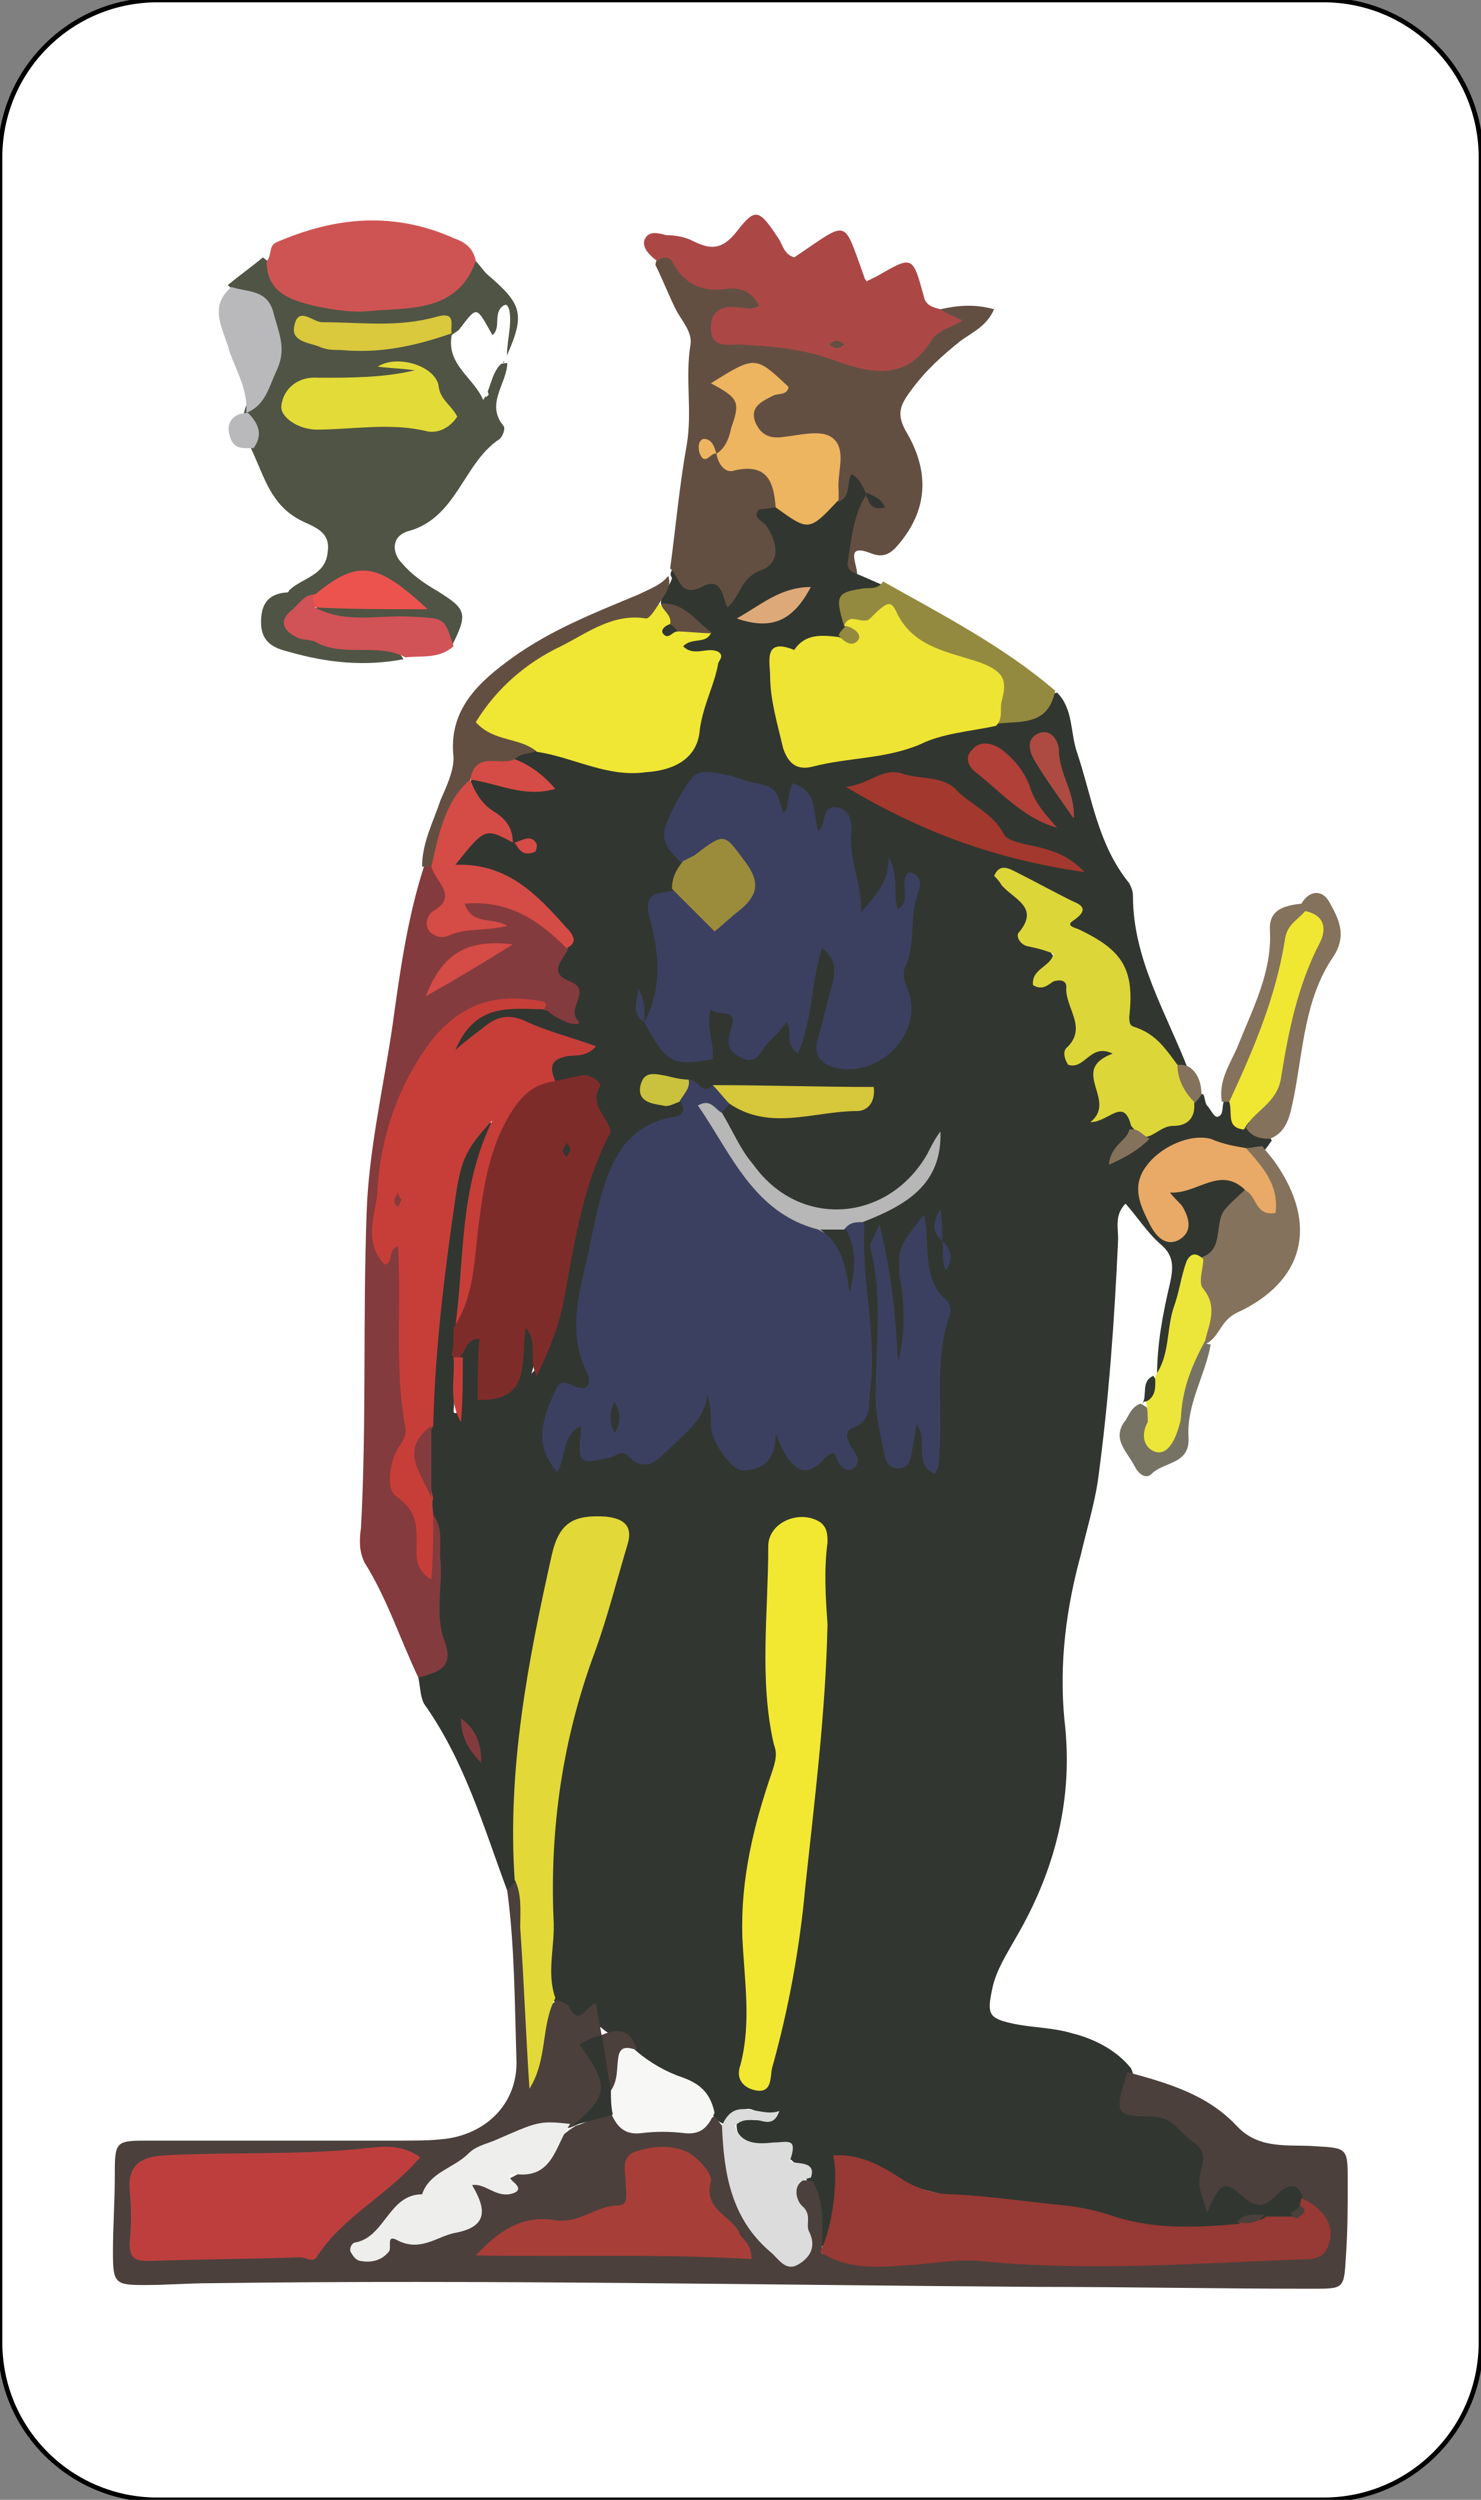 <?xml version="1.0" encoding="utf-8"?>
<!-- Generator: Adobe Illustrator 23.1.1, SVG Export Plug-In . SVG Version: 6.00 Build 0)  -->
<svg version="1.1" id="Livello_1" xmlns="http://www.w3.org/2000/svg" xmlns:xlink="http://www.w3.org/1999/xlink" x="0px" y="0px"
	 viewBox="0 0 80 135" style="enable-background:new 0 0 80 135;" xml:space="preserve">
<rect x="0" y="0" width="80" height="135" fill="#808080" stroke="none"/>
<style type="text/css">
	.st0{fill:#FFFFFF;stroke:#000000;stroke-width:0.251;stroke-miterlimit:10;}
	.st1{fill:#313630;}
	.st2{fill:#4B403C;}
	.st3{fill:#4F5444;}
	.st4{fill:#634F42;}
	.st5{fill:#843B3D;}
	.st6{fill:#AB4846;}
	.st7{fill:#CE5453;}
	.st8{fill:#84725C;}
	.st9{fill:#948A3F;}
	.st10{fill:#D15257;}
	.st11{fill:#B9B9BB;}
	.st12{fill:#777364;}
	.st13{fill:#3C4060;}
	.st14{fill:#C73E39;}
	.st15{fill:#F2E832;}
	.st16{fill:#973934;}
	.st17{fill:#7E2C2A;}
	.st18{fill:#EFE734;}
	.st19{fill:#EEE434;}
	.st20{fill:#E2D938;}
	.st21{fill:#DDD639;}
	.st22{fill:#EDB55F;}
	.st23{fill:#D54B46;}
	.st24{fill:#DBDCDB;}
	.st25{fill:#F0E733;}
	.st26{fill:#E8AA66;}
	.st27{fill:#A3382E;}
	.st28{fill:#F7F7F6;}
	.st29{fill:#ECE63B;}
	.st30{fill:#9A8C3A;}
	.st31{fill:#B6B7B6;}
	.st32{fill:#D6C73B;}
	.st33{fill:#B14038;}
	.st34{fill:#AD4B42;}
	.st35{fill:#DEA979;}
	.st36{fill:#CAC23D;}
	.st37{fill:#BE3E3E;}
	.st38{fill:#A83E38;}
	.st39{fill:#EEEEED;}
	.st40{fill:#E3DB38;}
	.st41{fill:#DAC83D;}
	.st42{fill:#FFFFFF;}
	.st43{fill:#EC534F;}
</style>
<path class="st0" d="M71.5,135h-63c-4.7,0-8.5-3.8-8.5-8.5V8.5C0,3.8,3.8,0,8.5,0h63C76.2,0,80,3.8,80,8.5v118
	C80,131.2,76.2,135,71.5,135z"/>
<path class="st1" d="M27.4,102.1c-1.3-3.5-2.3-7-4.5-10.1c-0.2-0.4-0.2-0.9-0.3-1.4c1.1-2.9,0.5-5.8,0.3-8.8
	c-0.1-0.4-0.1-0.8-0.2-1.1c0-1.2,0-2.4,0-3.7c-0.1-4.4,0.7-8.8,1.3-13.1c0-0.3,0.1-0.6,0.2-0.9c0.4-1.1,0.8-2.9,2-2.5
	c1.4,0.4,0.1,1.9-0.1,2.9c-0.6,2.7-0.6,5.5-1.2,8.3c-0.1,0.5-0.2,1-0.3,1.5c-0.1,1,0,2-0.1,3c0,0.3,0.5-0.1,0.2,0
	c-0.2-0.8,0-1.7-0.1-2.5c0.6-2,1.2-2.3,1.6-0.9c0.1,0.4,0.1,0.8,0.1,1.2c0,0.3,0,0.7,0.4,0.8c0.8-0.2,0.7-1,0.8-1.5
	c0.2-0.7,0.1-1.8,0.9-1.6c1,0.2,0.7,1.2,0.3,2.5c0.1-0.2,0.7-0.5,0.4-0.5c-0.1,0-0.1-0.1-0.1-0.2c1-3.8,1.3-7.7,2.9-11.3
	c0.7-1.5-0.3-2.8-2.1-3.4c-0.4-1.2-0.4-1.2,0.7-2c-1.7-0.6-3.4-1.1-5,0.2c-0.2,0.2-0.6,0.3-0.9,0c-0.3-0.3-0.2-0.7,0-1.1
	c1.1-1.8,2.7-1.9,4.5-1.6c0.4,0.1,0.7,0.4,1.2,0.3C30.2,53.3,29,52.3,30,51c-0.6-1.9-2-2.9-3.8-3.5c-0.7-0.2-1.6-0.1-1.8-0.9
	c-0.1-0.8,0.5-1.3,1.1-1.7c0.7-0.6,1.4-0.7,2,0.2c0,0,0,0,0,0c-0.6-1-2.2-1.2-2.2-2.7c0.1-0.2,0.2-0.4,0.4-0.5c1-0.2,2,0.4,3,0.4
	c-0.2-0.5-0.9-0.7-0.9-1.3c0.2-0.5,0.6-0.6,1.1-0.7c1.9,0,3.7,1.1,5.6,0.9c1.8-0.2,4.2-3.4,3.7-5.1c-0.1-0.4-0.6-0.5-0.9-0.6
	c-0.8-0.4-0.6-0.8-0.1-1.3c-0.1-0.7-0.8-0.8-1.1-1.1c-0.2-0.1-0.3-0.3-0.4-0.5c0-0.6,0.5-0.9,0.6-1.4c-0.1-0.1-0.1-0.3,0-0.4
	c1.4,0,2.7,1.5,4.2-0.1c0.6-0.7,1-1.2,0.5-2.1C40,27.2,40.9,27,41.9,27c1,0.1,2.1,1.2,3-0.2c0.6-0.5,0.7-3.3,2.1-0.5
	c0,0.2,0,0.4,0,0.7c0.4,1.4-1.6,2.4-0.7,4c0.5,0.2,0.9,0.4,1.4,0.6c0.1,1.3-2.1,0.6-1.8,2.1c0,0.2,0,0.4-0.1,0.6
	c-0.2,0.3-0.5,0.4-0.8,0.5c-1.4,0.5-3.3,0.5-2.8,2.9c0.5,2.7,0.7,3,3.5,2.7c2.7-0.2,5.2-1.5,7.9-1.8c1.3,0.1,2.3-0.9,3.5-1.2
	c0.9,0.9,0.7,2.2,1.1,3.3c0.8,2.4,1.1,4.9,2.8,7c0.1,0.2,0.2,0.4,0.2,0.7c0,3.4,1.8,6.3,3,9.4c-0.2,0.1-0.4,0.2-0.6,0.2
	c-1.4-1-3.3-1.7-2.9-4.1c0.1-0.4-0.2-1-0.6-1.3c-1.7-1.3-2.6-3.5-4.5-4.2c0.2,2.8,3.1,4.6,2.9,7.7c0,0.5-0.1,0.8,0.6,0.6
	c1.5-0.5,1.4,0.3,1.1,1.3c-0.3,0.9-0.5,1.8,0.9,2c0.4,0,0.4,0.6,0.4,1c0,0.2-0.2,0.5-0.1,0.5c0.3,0.1,0.4-0.3,0.6-0.4
	c0.8-0.5,1.7-0.8,2.2-1.6c0.2-0.3,0.4-0.5,0.8-0.4c0.1,0.2,0.1,0.5,0.2,0.6c0.2,0.2,0.4,0.7,0.6,0.6c0.3-0.1,0.2-0.5,0.3-0.8
	c0.2-0.1,0.3-0.2,0.5,0c0.4,0.4,0.6,1,1.2,1.3c0.3,0.2,0.7,0.4,0.9,0.8c-0.1,0.1-0.2,0.3-0.3,0.4c-0.2,0.3-0.6,0.4-0.9,0.5
	c-0.8,0.1-1.6-0.3-2.4-0.3c-2.1,0.1-3.1,1.8-1.9,3.7c0.4-0.6-0.7-1.7,0.5-2c1.3-0.3,2.7-1.3,3.9,0.2c-0.9,1.4-0.9,3.2-2.3,4.3
	c-1.1,0.6-1,1.9-1.3,2.9c-0.4,1.1-0.1,2.4-1.2,3.1c-0.1,0-0.2-0.1-0.3-0.1c0-1.7,0.3-3.3,0.7-5c0.2-0.9,0.2-1.5-0.5-2.1
	c-0.7-0.6-1.2-1.4-1.9-2.2c-0.6,0.6-0.4,1.3-0.4,1.9c-0.2,4.4-0.5,8.7-1.1,13.1c-0.2,1.3-0.6,2.6-0.9,3.9c-0.8,2.9-1.2,5.9-0.9,9
	c0.5,4.2-0.5,8.1-2.6,11.7c-0.5,0.9-1.1,1.8-1.3,2.8c-0.3,1.4-0.2,1.6,1.2,1.9c1,0.2,2.1,0.2,3.1,0.5c1.2,0.3,2.4,0.9,3.2,1.9
	c0.3,0.7,0.2,1.6,1.4,1.9c2.9,0.9,3.4,1.7,3,4.6c0,0,0-0.2,0.1-0.3c1-0.7,4.6-0.4,5.3,0.4c0,0.2,0,0.5-0.1,0.7
	c-0.2,0.3-0.4,0.6-0.7,0.7c-0.4,0.2-0.9,0.2-1.3,0.3c-0.5,0-1.1,0.1-1.6,0.3c-2.5,0.5-5,0.5-7.5-0.5c-1.6-0.7-3.3-0.5-4.9-0.7
	c-2.8-0.4-5.7-0.6-8.2-2.4c-0.6,1.1-0.6,2.1-0.8,3.1c-0.2,0.7,0,1.9-1.4,1.5c-0.6-1-0.2-2.3-0.7-3.3c-0.5-1.3-1.5-1.9-2.8-2.1
	c-0.6-0.1-1.2-0.5-1.1-1.3c0.2-0.8,0.8-0.5,1-0.6c-0.5-0.3-1,0-1.3,0.7c-0.4,0.1-0.6-0.1-0.9-0.3c-0.8-1.8-2.8-2.2-4.1-3.4
	c-0.4-0.7-1.3-0.9-1.9-1.4c-0.9-0.8-2.4-0.6-2.9-2c-0.8-5.6-0.2-11.1,1.4-16.5c0.6-1.9,1.2-3.8,1.8-5.7c0.3-0.9,1.1-2.2-0.3-2.6
	c-1.3-0.4-1.7,0.9-1.9,1.9c-0.7,3.9-1.7,7.8-1.8,11.8c-0.1,1.6,0.1,3.2-0.3,4.8C28.1,101.8,27.9,102.1,27.4,102.1z"/>
<path class="st2" d="M27.4,102.1c0.2-0.2,0.3-0.4,0.5-0.5c1.3,0.4,1,1.5,1,2.4c-0.1,2.7,0.5,5.4-0.1,8.4c0.5-1.6-0.2-3.3,1.3-4.4
	c0.2,0.1,0.5,0.2,0.6,0.3c0.6,1.3,1-0.1,1.5-0.1c0.1,0.6,0.2,1.2,0.3,1.7c0,0.1-0.1,0.2-0.1,0.3c-0.2,0.3-0.2,0.6,0,0.9
	c1,1.9,0.2,3.1-1.6,3.8c-4.5,0.3-7.3,3.5-10.3,6.1c0.6-0.6,1.5-0.4,2.4-0.5c1.1-0.2,2.6-0.1,2.3-2c-0.1-0.4,0.2-0.7,0.5-0.6
	c2.6,0.3,3.6-2,5.4-3.1c0.7-0.2,1.2-0.6,1.9-0.7c1.8,0.9,3.7,0.8,5.6,0.2c0.2,0.2,0.3,0.4,0.5,0.6c0.8,0.9,0.8,2,1,3.1
	c0.4,1.5,1.1,2.7,2.5,3.5c0.8-0.8,0.2-1.6,0.2-2.3c0-0.8-0.3-1.7,1.1-1.4c0.7,1.2,0.5,2.6,0.5,3.9c7.5-0.1,14.9,0.3,22.4,0
	c0.8,0,1.6,0,2.4-0.1c2.3-0.3,2.4-0.5,1.2-2.7c-0.2-1.2-0.9-0.9-1.4-0.4c-0.7,0.7-1.1,0.8-1.9,0.1c-1-0.9-1.2-0.7-1.9,0.9
	c-0.2-0.8-0.5-1.3-0.4-1.9c0.1-0.7,0.5-1.3-0.3-1.9c-0.8-0.5-1.1-1.4-2.3-1.4c-2,0-2-0.2-1.3-2.4c2.2,0.6,4.3,1.2,5.9,2.9
	c1.2,1.3,2.8,1,4.2,1.1c1.8,0.1,1.8,0.1,1.8,1.9c0,1.4,0,2.7-0.1,4.1c-0.1,1.7-0.1,1.7-1.8,1.7c-4.9,0-9.9-0.1-14.8-0.1
	c-14.9-0.1-29.8-0.4-44.7-0.2c-1.2,0-2.4,0.1-3.6,0.1c-1.6,0-1.7-0.1-1.7-1.8c0-1.3,0.1-2.7,0.1-4c0-2,0-2,1.9-2c4.5,0,9.1,0,13.6,0
	c0.8,0,1.6,0,2.4-0.1c2.2-0.3,3.8-1.9,3.8-4.1C27.8,108.1,27.8,105.1,27.4,102.1z"/>
<path class="st3" d="M25.7,14.1c0.2,0.2,0.4,0.5,0.6,0.7c2,1.7,2.1,2.2,0.9,4.8c-0.7-0.7,0.1-1.6-0.2-2.3c-0.1,0.8,0.3,2.1-1.3,0.9
	c-0.4-0.3-0.9,0.2-1.3,0c-2.3-0.6-4.6,0.6-6.9-0.1c2.3,0.8,4.6-0.2,6.9,0c0.9,0.9,1.4,2,1.8,3.2c0,0.3,0.2,0,0.2,0
	c-0.4-1-0.1-1.6,1-1.7c0,1.1-1.2,2.2-0.2,3.4c0.1,0.1,0,0.5-0.2,0.7C25,25,24.7,28,22,28.7c-0.9,0.3-0.8,1.2-0.3,1.7
	c0.5,0.6,1.2,1.1,1.9,1.5c1.6,1,1.7,1.2,0.8,3c-0.8-1.1-0.9-1-2.7-1c-1.6,0-3.4,0.5-4.8-0.8c1.1-1.9,3-0.4,4.4-1
	c-1.5-1.1-2.8-0.3-4.2,0.3c-1.4,1.1-0.6,1.5,0.6,2c1.3,0.5,3.1-0.4,4.1,1.2c-2.1,0.4-4.1,0.2-6.2-0.4c-0.8-0.2-1.5-0.5-1.5-1.6
	c0-1,0.4-1.5,1.3-1.6c0.1,0,0.2,0,0.2-0.1c0.7-0.7,2-0.8,2.1-2.1c0.2-1.3-1.1-1.4-1.8-1.9c-1.4-0.9-1.7-2.4-2.4-3.8
	c-0.1-0.6-0.5-1.2-0.3-1.9l0,0c0.1-0.4,0.3-0.7,0.5-1.1c1.4-2.3,0.5-4.1-1.4-5.7c0.6-0.5,1.3-1,1.9-1.5
	C17.8,16.8,21.3,16.9,25.7,14.1z"/>
<path class="st4" d="M42,27.4c-0.3,0-0.6,0.1-1,0.1c-0.4,0.5,0.2,0.6,0.4,0.9c0.6,0.9,0.8,2-0.3,2.4c-1.1,0.4-1.1,1.4-1.8,2
	c-0.3-0.6-0.3-1.7-1.4-1.1c-1.2,0.6-1.2-0.6-1.7-1c0.3-2.2,0.5-4.5,0.9-6.7c0.3-1.8-0.1-3.6,0.2-5.4c0.1-0.7-0.5-1.3-0.8-1.9
	c-0.4-0.8-0.7-1.6-1.1-2.4c0.1-0.7,0.8-0.8,1-0.4c1.2,1.7,3.9,0.6,4.7,2.4c0.6,1.3-1.4,0.6-1.7,1.7c2.8-0.1,5.4,0.9,8,1.2
	c1.6,0.1,2.9-0.8,3.4-2.5c0.9-0.2,1.8-0.3,2.9,0c-0.4,0.9-1.1,1.2-1.8,1.7c-1,0.8-1.9,1.6-2.7,2.7c-0.6,0.8-0.8,1.3-0.2,2.3
	c1.1,1.9,1.2,3.9-0.3,5.8c-0.4,0.5-0.8,1-1.6,0.7c-1.5-0.6-0.8,0.5-0.8,1.1c-0.3-0.1-0.6-0.3-0.5-0.7c0.2-1.2,0.3-2.5,1-3.6
	c0,0.1,0,0.2,0,0.2c0.2-0.1,0.2-0.1,0-0.2c-0.2-0.4-0.3-0.8-0.8-1.1c-0.3,0.5,0,1.2-0.7,1.5c-0.4-0.3-0.5-0.8-0.5-1.3
	c0-1.3-0.7-1.8-2-1.7c-0.9,0.1-1.8,0.1-2.3-0.9c-0.6-1.1,0.4-1.7,1.3-2.5c-1.2-0.1-2.4-1-1.8,1c0.3,1,0.1,2.1-0.8,2.8
	c-0.1,0-0.2,0-0.3,0.2c0,0,0.1,0,0.2,0C42,25,42.1,25.2,42,27.4z"/>
<path class="st5" d="M23.4,81.8c0.6,0.8,0.3,1.7,0.4,2.5c0.1,1.4-0.3,2.9,0.2,4.3c0.6,1.5-0.4,1.7-1.4,2c-1-2.1-1.7-4.3-2.9-6.2
	c-0.3-0.6-0.3-1.2-0.2-1.9c0.3-5.6,0.1-11.3,0.3-16.9c0.1-3.4,0.9-6.8,1.4-10.2c0.4-2.9,0.8-5.8,1.7-8.6c0.2-0.2,0.4-0.2,0.6-0.1
	c0.6,0.4,1.3,1,1.1,1.7c-0.7,2,0.7,1.5,1.7,1.6c0.3,0.1,0.2-0.4,0.2-0.1c0,0.1-0.1,0.1-0.2,0.1c-0.7,0-1.4-0.2-1.3-1
	c0.1-0.7,0.8-0.7,1.3-0.7c1.9,0.2,3.6,0.9,4.4,2.9c-0.2,0.6-1.2,1.3,0.1,1.8c1.2,0.5-0.2,1.4,0.4,2.1c0.3,0.3-0.4,0.2-0.6,0.1
	c-0.4-0.2-0.7-0.3-1-0.6c-2.9-0.9-4,0-5.6,2c-2.7,3.3-2.7,7.4-3.2,11.2c0.3-0.2,0.1-0.9,0.7-0.9c0.5,0,0.6,0.5,0.7,0.9
	c0.2,0.6,0.2,1.3,0.1,1.9c-0.2,3.2,0.4,6.4-0.1,9.7c-0.3,1.5,1.3,3.2,0.9,4.4C23,83.6,22.8,82.6,23.4,81.8z"/>
<path class="st6" d="M50.8,16.7c0.3,0.2,0.7,0.4,1.2,0.6c-0.6,0.4-1.3,0.5-1.7,1.1c-1.4,2.3-3.5,1.7-5.4,1c-1.7-0.6-3.3-0.7-5-0.8
	c-0.7,0-1.5,0.2-1.5-0.9c0-1,0.7-1.2,1.5-1.1c0.4,0,0.7,0.2,1.1-0.1c-0.4-0.8-1.1-1-1.8-0.9c-1.3,0.2-2.3-0.3-2.9-1.5
	c-0.2-0.3-0.6-0.2-0.8,0c-0.4-0.3-0.8-0.7-0.7-1.1c0.2-0.6,0.8-0.4,1.2-0.3c0.5,0,1,0.1,1.4,0.3c1,0.5,1.6,0.5,2.4-0.5
	c1-1.3,1.2-1.2,2.2,0.3c0.3,0.4,0.3,0.9,0.9,1.1c3-2,2.6-2.2,3.8,1.1c0,0.1,0.1,0.1,0.1,0.2c0.2-0.1,0.4-0.2,0.6-0.3
	c1.9-1.1,1.9-1.1,2.5,1.1C50,16.5,50.4,16.6,50.8,16.7z"/>
<path class="st7" d="M25.7,14.1c-1,2.8-3.6,2.5-5.8,2.7c-0.9,0.1-2.1-0.1-3-0.3c-1.2-0.3-2.5-0.7-2.5-2.4c0.3-0.3,0.1-0.8,0.5-1
	c3.2-1.4,6.4-1.7,9.7-0.2C25.2,13.1,25.6,13.5,25.7,14.1z"/>
<path class="st8" d="M67.3,62c0.3,0,0.6-0.1,0.9-0.1c0.2,0.3,0.5,0.6,0.7,0.9c2.3,3.3,1.6,6.4-2.1,8.1c-0.8,0.4-0.9,1.1-1.4,1.5
	c-0.2,0.2-0.4,0.2-0.6,0.1c0-1.5-1-3.1,0.1-4.6c1.2-0.4,0.7-1.7,1.2-2.5c0.4-0.5,0.8-0.8,1.2-1.2c0.1-0.3,1.1,0.6,0.7-0.4
	C67.8,63.3,67.1,62.8,67.3,62z"/>
<path class="st4" d="M23.3,46.8c-0.2,0-0.3,0-0.5,0c0-1.3,0.6-2.4,1-3.6c0.3-0.7,0.7-1.5,0.7-2.3c-0.3-2.6,1.4-4.1,3.2-5.4
	c2.1-1.5,4.4-2.4,6.8-3.4c0.6-0.3,1.2-0.5,1.6-1c0.2,0.6-0.2,1-0.5,1.5c0,1.1-0.8,1.1-1.6,1.3c-2.3,0.8-4.5,1.8-6.4,3.5
	c-1.2,1.1-1.2,1.7,0.4,2.2c0.5,0.1,0.9,0.4,0.9,1c-0.4,0.1-0.8,0.1-1.1,0.4c-0.5,1-1.8,0.2-2.4,1.1l0,0
	C24.9,43.7,24.7,45.5,23.3,46.8z"/>
<path class="st9" d="M45.6,33.8c-0.5-1.6-0.4-1.8,0.9-2c0.4-0.1,0.9,0.1,1.2-0.4c3.2,1.8,6.5,3.5,9.3,5.9c-0.4,2-2,1.6-3.3,1.8
	c0.2-2.1-0.9-3.2-2.9-3.6c-0.4-0.1-0.9-0.1-1.1-0.4C48.7,33.7,47.4,33.1,45.6,33.8z"/>
<path class="st10" d="M17,32.8c1.7,0.9,3.4,0.4,5.2,0.5c1.8,0.1,1.8,0,2.3,1.6c-0.8,0.7-1.7,0.5-2.6,0.6c-1.5-0.8-3.3,0-4.8-0.8
	c-0.3-0.2-0.8-0.1-1.1-0.3c-0.6-0.3-1-0.8-0.3-1.4c0.4-0.3,0.7-0.9,1.3-0.9C17.1,32.4,17.1,32.6,17,32.8z"/>
<path class="st11" d="M12.5,15.5c0.9,0.3,2,0.1,2.3,1.5c0.3,1.1,0.7,1.9,0.1,3.1c-0.4,0.9-0.6,1.8-1.6,2.2c0.1-1.2-0.5-2.2-0.9-3.3
	C12.1,17.8,11.2,16.6,12.5,15.5z"/>
<path class="st8" d="M68.6,61.5c-0.5,0-1-0.1-1.3-0.6c1.7-2.8,1.9-6,3.1-9c0.3-0.8,0.7-1.6,0.1-2.5c-0.1-0.2-0.2-0.4-0.2-0.6
	c0.4-0.7,1.1-0.8,1.5-0.1c0.5,0.9,1,1.8,0.2,3c-1.5,2.2-1.6,4.9-2.1,7.5C69.7,60.1,69.6,61.1,68.6,61.5z"/>
<path class="st12" d="M64.9,72.5c0.2,0,0.3,0.1,0.5,0.1c-0.3,1.7-1.3,3.2-1.2,5c0.1,1.5-1.3,1.3-2,2c-0.3,0.3-0.7,0-0.9-0.4
	c-0.4-0.8-1.3-1.5-0.5-2.5c0.2-0.3,0.3-0.7,0.8-0.9c0.2,0.1,0.4,0.2,0.5,0.4c0.1,0.3,0.1,0.6,0.4,1.1C63.7,75.8,63.1,73.5,64.9,72.5
	z"/>
<path class="st8" d="M66.4,59.5c-0.1,0-0.3,0-0.4,0c-0.2-1.2,0.5-2.1,0.9-3.1c0.8-2,1.8-3.9,1.7-6.1c-0.1-1.2,0.8-1.4,1.7-1.5
	c0.1,0.1,0.2,0.2,0.2,0.3c-0.7,2.8-1.4,5.7-2.6,8.3C67.6,58.3,67.4,59.2,66.4,59.5z"/>
<path class="st11" d="M13.4,22.3c0.6,0.6,0.8,1.2,0.3,1.9c-0.6,0-1.1,0.1-1.3-0.7C12.2,22.8,12.6,22.3,13.4,22.3z"/>
<path class="st8" d="M63.6,57.5c0.2,0,0.4,0,0.6,0.1c0.5,0.3,0.7,0.9,0.7,1.5c-0.1,0.2-0.3,0.4-0.4,0.5
	C63.3,59.3,63.1,58.6,63.6,57.5z"/>
<path class="st1" d="M61.7,75.8c0.3-0.4-0.1-1.2,0.6-1.5c0,0,0,0,0,0c0.4,0.6,0.6,1.2-0.5,1.4L61.7,75.8z"/>
<path class="st13" d="M37.2,58.3c0.5,0,0.8,0.9,1.3,0.3c0.2,0.4,1.4,0,0.9,1c-0.1,0.2-0.3,0.3-0.4,0.5c0.4,2.6,2.2,4.1,4.1,5.4
	c0.4,0.3,1,0.4,1.5,0.7c1.1,0.8,1.3,2,1.2,3.3c0.3-1.2-0.4-2.2-0.3-3.3c0.3-0.5,0.7-0.7,1.2-0.1c-0.2,3,0.7,6,0.3,9
	c-0.1,0.8,0.1,1.6-0.9,2c-0.6,0.2-0.3,0.8,0,1.2c0.2,0.3,0.4,0.7,0,1c-0.3,0.2-0.6,0-0.8-0.3c-0.2-0.3-0.1-0.9-0.8-0.2
	c-1,1.1-1.8,0.7-2.6-1.4c0,1.5-0.7,2-1.8,2c-0.6,0-1.7-1.6-1.7-2.4c0-0.6,0-1.1-0.2-1.7c-0.1,1.3-1.1,2-1.9,2.8
	c-0.7,0.6-1.3,1.6-2.4,0.5c-0.3-0.3-0.6,0-0.9,0.1c-1.8,0.4-1.8,0.4-1.6-1.7c-1.1,0.5-0.8,1.7-1.3,2.5c-1.3-1.5-0.8-2.9-0.1-4.4
	c0.2-0.5,0.4-0.5,0.9-0.3c0.8,0.4,1.1,0,0.8-0.7c-1-2-0.5-4,0-6.1c0.2-0.9,0.4-1.9,0.6-2.8c0.6-2.3,1.4-4.5,4.2-4.9
	c0.5-0.1,0.5-0.5,0.2-0.9C36.3,58.9,36.9,58.7,37.2,58.3z"/>
<path class="st13" d="M34.8,55.2c1-1.8,0.8-3.8,0.3-5.6c-0.4-1.5,0.5-1.3,1.2-1.5c0.4,0,0.8,0.2,1.1,0.4c0.6,0.5,1.1,1.2,2,0.3
	c0.6-0.6,0.7-1.2,0.3-1.9c-0.5-1-1.2-0.7-2-0.3c-0.3,0.1-0.6,0.2-0.9,0c-1.2-1.2-1.2-1.5-0.2-3.4c1-1.7,1-1.7,2.9-1.3
	c0.3,0.1,0.6,0.2,0.9,0.3c1.5,0.3,1.5,0.3,1.9,1.7c0.3-0.2,0.2-0.5,0.3-0.8c0-0.2,0.1-0.5,0.2-0.8c1.4,0.4,1.1,1.6,1.4,2.6
	c0.5-0.4,0.1-1.4,1-1.3c0.7,0.1,0.8,0.7,0.8,1.3c-0.2,1.5,0.6,2.8,0.5,4.4c0.7-0.9,1.5-1.5,1.5-3c0.6,1.1,0.2,2,0.5,2.8
	c0.8-0.5,0-1.5,0.6-2c0.6,0.1,0.7,0.6,0.5,1.1c-0.5,1.3-0.1,2.7-0.7,4c-0.2,0.4,0,0.9,0.2,1.4c0.7,2.2-1.5,4.5-3.8,4.1
	c-1-0.2-1.4-0.7-1.1-1.7c0.3-1,0.5-2,0.8-3c0.1-0.6,0.2-1.2-0.6-1.8c-0.6,1.9-0.5,3.9-1.3,5.7c-0.7-0.5-0.3-1.2-0.6-1.7
	c-0.3,0.4-0.7,0.8-1,1.1c-0.4,0.4-0.6,1.3-1.5,0.8c-0.8-0.4-0.7-0.9-0.5-1.6c0.4-1.1-0.8-0.6-1.1-1c-0.3,1,0.2,1.8,0.1,2.7
	C36.3,57.6,36,57.4,34.8,55.2L34.8,55.2z"/>
<path class="st14" d="M23.4,81.8c0,1.1,0,2.2-0.1,3.5c-0.7-0.4-0.8-1-0.8-1.4c0-1.2,0.2-2.2-1.1-3.1c-0.5-0.3-0.4-1.6,0-2.4
	c0.2-0.4,0.6-0.8,0.5-1.3c-0.6-3.2-0.2-6.5-0.4-9.8c-0.6,0.2-0.2,0.8-0.7,1c-1.3-1.3-0.4-2.9-0.4-4.2c0.2-2.8,1.1-5.5,2.9-7.9
	c1.7-2.1,3.6-2.6,6.1-2.1c0,0,0.1,0.1,0.1,0.2c0,0.1-0.1,0.1-0.1,0.2c-1.8,0-3.7-0.4-4.8,2.2c0.7-0.6,1.1-0.9,1.5-1.2
	c0.7-0.6,1.4-0.8,2.4-0.3c1.1,0.5,2.3,0.8,3.7,1.3c-0.6,0.7-1.3,0.4-1.8,0.6c-0.8,0.2-0.6,0.8-0.4,1.3c-2.3,2.2-3.1,5-3.5,8.1
	c-0.2,1.7,0.4,4.1-1.9,5.1c0.5-3.7,0.2-7.4,2-11.1c-1.4,1.5-1.7,2.1-2,4.2c-0.6,4.1-1.1,8.2-1.2,12.3c-0.8,1.3-0.3,2.6,0,3.9
	C23.3,81.2,23.4,81.5,23.4,81.8z"/>
<path class="st15" d="M44.7,87.7c-0.1,4.8-0.7,9.5-1.2,14.2c-0.3,3.3-0.9,6.6-1.8,9.8c-0.1,0.5,0,1.3-0.8,1.2
	c-0.7-0.1-1.2-0.6-0.9-1.4c0.6-2.3,0.2-4.6,0.1-6.9c-0.1-3.1,0.6-6,1.6-8.9c0.2-0.6,0.3-1,0.1-1.5c-0.8-3.5-0.3-7.1-0.3-10.7
	c0-1.3,1.7-2,2.8-1.3c0.4,0.3,0.4,0.7,0.4,1.1C44.5,84.8,44.6,86.3,44.7,87.7z"/>
<path class="st16" d="M70.3,118.7c1.3,0.6,1.9,1.6,1.4,2.7c-0.2,0.4-0.4,0.5-0.9,0.6c-6,0.2-11.9,0.7-17.9,0.1
	c-1.1-0.1-2.3,0.1-3.4,0.2c-1.7,0.1-3.6,0.4-5.2-0.7c0.7-1.3,1-4.1,0.7-5.2c1.4-0.1,2.5,0.5,3.6,1.2c0.9,0.6,1.9,0.9,2.9,0.9
	c2,0.1,4,0.4,6,0.6c1,0.1,1.8,0.3,2.7,0.6c2.2,0.7,4.4,0.6,6.7,0.4c0.4-0.4,1.1,0,1.5-0.4c0.5,0,1,0,1.4,0c0.3,0,0.4-0.1,0.4-0.4
	C70.2,119,70.3,118.8,70.3,118.7z"/>
<path class="st17" d="M24.5,71.7c1.2-1.8,1.1-3.9,1.4-5.9c0.2-1.6,0.5-3.3,1.2-4.8c0.6-1.2,1.3-2.4,2.8-2.6c0.5-0.1,0.9-0.2,1.4-0.3
	c0.3-0.1,0.6,0,0.9,0.2c0.1,0.1,0.3,0.3,0.2,0.4c-0.7,1.1,0.9,2,0.5,2.6c-1.5,2.9-1.9,6.1-2.5,9.2c-0.3,1.4-0.8,2.5-1.4,3.8
	c-0.5-0.8,0.1-1.8-0.6-2.6c-0.3,1.7,0.4,4-2.6,3.9c0-1.1,0-2.2,0.1-3.3c-0.7,0-0.7,0.6-1,0.9c-0.2,0.2-0.3,0.2-0.5,0
	C24.5,72.8,24.5,72.2,24.5,71.7z"/>
<path class="st18" d="M29,40.6c-0.9-0.8-2.3-0.5-3.3-1.6c1.1-1.8,2.7-3.2,4.6-4.1c1.4-0.7,2.8-1.8,4.6-1.5c0.2,0,0.5-0.5,0.7-0.8
	c0,0,0,0,0,0c0.2,0.2,0.6,0.4,0.6,0.8c0.1,0.5,0.5,0.3,0.8,0.4c0.5,0.2,1-0.1,1.4,0.4c-0.3,0.6-1,0.2-1.5,0.7c0.6,0.6,1.3,0,1.9,0.3
	c0.3,0.2,0.1,0.4,0,0.6C38.6,37,38,38,37.8,39.4c-0.1,1.5-1.3,2.2-2.9,2.3C32.8,42,31,40.9,29,40.6z"/>
<path class="st19" d="M45.6,33.8c0.3-0.8,1,0,1.4-0.4c0.9-0.9,1.1-1,1.4-0.4c0.9,2,2.9,2.2,4.6,2.8c1.3,0.5,1.4,1,1.1,2.1
	c-0.1,0.4,0.1,0.9-0.3,1.3c-1.4,0.3-2.9,0.4-4.1,1c-1.9,0.8-3.9,0.7-5.8,1.2c-0.8,0.2-1.3-0.1-1.6-1c-0.3-1.3-0.7-2.6-0.7-3.9
	c0-0.7-0.4-2.1,1.3-1.4c0.6-0.9,1.5-0.8,2.4-0.7c0.2,0.1,0.4,0.1,0.5-0.1C45.9,34,45.8,33.9,45.6,33.8L45.6,33.8z"/>
<path class="st20" d="M30,107.9c-0.8,1.5-0.4,3.3-1.4,4.9c-0.2-3-0.3-5.9-0.5-8.7c0-0.9,0.1-1.8-0.3-2.6c-0.4-5.9,0.7-11.7,2-17.5
	c0.4-1.8,1.2-2.2,2.9-2.1c1,0.1,1.5,0.5,1.2,1.5c-0.6,2-1.1,4-1.8,5.9c-1.7,4.6-2.4,9.4-2.2,14.3C30,105.1,29.5,106.5,30,107.9z"/>
<path class="st21" d="M63.6,57.5c0,0.8,0.4,1.5,0.9,2c0.1,0.8-0.3,1.3-1.1,1.3c-0.5,0-0.8,0.3-1.2,0.5c-0.6,0.3-0.8-0.2-1.1-0.5
	c-0.4-1.6-1.2-0.2-2.2-0.2c1.5-1.2-1.2-2.8,1.2-3.7c-1.2-0.6-1.5,0.9-2.4,0.6c-0.2-0.3-0.3-0.7-0.1-0.9c1.2-1.1-0.1-2.2,0-3.3
	c0-0.4-0.4-0.4-0.7-0.3c-0.3,0.2-0.6,0.5-1.1,0.2c-0.1-0.9,1-1,1.1-1.7c-0.5-0.2-0.9-0.3-1.4-0.4c-0.4-0.1-0.6-0.5-0.5-0.7
	c1.2-1.4-0.2-1.8-0.9-2.6c-0.1-0.2-0.3-0.4-0.4-0.5c0.3-0.7,0.8-0.4,1.2-0.2c1,0.5,1.9,1,2.9,1.5c0.4,0.2,1.2,0.4,0.2,1.1
	c-0.5,0.3,0.1,0.4,0.3,0.5c2.3,1.1,3,2.1,2.7,4.7c0,0.5,0.1,0.5,0.4,0.6C62.5,55.9,63,56.7,63.6,57.5z"/>
<path class="st13" d="M49.9,65.6c0.4,1.6-0.2,3.4,1.3,4.7c0.1,0.1,0.2,0.5,0.1,0.7c-0.9,2.6-0.3,5.4-0.6,8.1c0,0.1-0.1,0.3-0.2,0.5
	c-1.2-0.5-0.3-1.8-1-2.7c-0.1,0.7-0.2,1.3-0.3,1.8c-0.1,0.4-0.3,0.6-0.7,0.6c-0.3,0-0.6-0.2-0.7-0.6c-0.2-1.1-0.5-2.1-0.5-3.3
	c0-2.7,0.4-5.4-0.3-8.1c0-0.2,0.2-0.4,0.5-1.2c0.7,2.8,0.9,5.2,1,7.5c0.4-1.5,0.4-3.1,0.1-4.6C48.5,67.4,48.5,67.4,49.9,65.6z"/>
<path class="st22" d="M38.7,24.5c0.5-0.3,0.7-0.9,0.8-1.4c0.5-1.4,0.4-1.6-1.1-2.4c2.4-1.5,2.4-1.5,4.2,0.2
	c-0.1,0.5-0.6,0.3-0.9,0.5c-0.6,0.3-1.2,0.6-0.9,1.4c0.3,0.7,0.8,0.9,1.5,0.8c0.9-0.1,2-0.4,2.6,0c0.9,0.6,0.3,1.9,0.4,2.9
	c0,0.2,0,0.3,0,0.5c-1.6,1.7-1.6,1.7-3.4,0.4c-0.1-1.3-0.4-2.4-2.2-2C39.2,25.6,38.8,25.1,38.7,24.5L38.7,24.5z"/>
<path class="st23" d="M23.3,46.8c0.4-1.7,0.7-3.5,2.1-4.7c0.3,0.8,0.7,1.4,1.4,1.8c0.6,0.4,0.9,0.9,0.9,1.6l0,0
	c-1.5-0.8-1.5-0.8-3.1,1.2c2.8-0.1,4.4,1.6,6,3.4c0.3,0.3,0.7,0.8,0,1.1c-1.5-1.5-3.1-2.6-5.5-2.4c0.4,1.2,1.5,0.7,2.3,1.2
	c-1.2,0.3-2.2,0.1-3.1,0.5c-0.4,0.2-0.8,0.1-1.1-0.2c-0.3-0.4-0.1-0.9,0.2-1.1C24.8,48.4,23.5,47.6,23.3,46.8z"/>
<path class="st24" d="M43.8,117.6c-1.1,0.2-0.8,1.2-0.5,1.5c0.6,0.5,0.2,1,0.4,1.4c0.4,0.8,0.1,1.4-0.6,1.8
	c-0.7,0.4-1.1-0.4-1.5-0.7c-2.1-1.8-2.5-4.2-2.6-6.8c0.7-1.7,2-0.4,3.1-0.8c-0.3,0.9-0.9,0.5-1.2,0.5c-0.4,0-0.8-0.1-1.2,0.3
	c0.3,1,1.2,1,2.1,0.9c0.7,0,1.3-0.3,0.9,0.9C42.5,117,44.2,116.5,43.8,117.6z"/>
<path class="st25" d="M66.4,59.5c1.3-2.8,2.5-5.6,3-8.7c0.1-0.9,0.7-1.1,1.1-1.6c1,0.2,1.2,0.9,0.8,1.7c-1.2,2.3-1.7,4.8-2.1,7.3
	c-0.2,1.4-1.5,1.8-2,2.8C66.2,60.9,66.6,60.1,66.4,59.5z"/>
<path class="st26" d="M67.3,62c0.9,1,1.8,2,1.6,3.5c-1.1,0.2-1-0.9-1.6-1.2c-1.4-1.4-2.6,0.2-4.1,0.1c0.3,0.4,0.6,0.6,0.7,0.8
	c0.4,0.7,0.5,1.4-0.3,1.8c-0.7,0.3-1.2-0.3-1.5-0.9c-0.5-1-1-2-0.2-3.1c0.7-1,2.3-1.8,3.5-1.5C66.1,61.8,66.7,61.9,67.3,62z"/>
<path class="st27" d="M58.6,47.1c-4.8-0.7-8.7-2.1-12.9-4.6c1.4-0.2,2-1.1,3.1-0.7c1,0.3,2.2,0.1,2.9,0.9c0.8,0.8,1.9,1.2,2.5,2.3
	c0.2,0.5,1.4,0.6,2.1,0.8C57,46,57.7,46.2,58.6,47.1z"/>
<path class="st28" d="M38.6,114.1c-0.3,0.6-0.6,1.2-1.6,1.1c-0.8-0.1-1.6-0.1-2.4,0c-0.9,0.1-1.3-0.4-1.6-1.1
	c-0.7-0.3-0.4-0.8-0.4-1.3c0.3-0.6,0.1-1.2,0.3-1.8c0.3-0.8,0.8-1,1.4-0.3c0.8,0.7,1.7,1.2,2.6,1.5C38,112.6,38.4,113.2,38.6,114.1z
	"/>
<path class="st29" d="M61.9,75.7c0.6-0.3,0.5-0.9,0.5-1.4c0.8-1.1,0.6-2.5,1-3.7c0.3-0.8,0.4-1.7,0.7-2.5c0.2-0.4,0.5-0.5,0.9-0.1
	c0,0.5-0.3,1.3,0,1.6c0.8,1,0.3,1.9,0.1,2.8c-0.7,1.3-1.2,2.5-1.3,4c0,0.3-0.1,0.6-0.2,0.9c-0.2,0.6-0.6,1.3-1.2,1.1
	c-0.6-0.2-0.8-0.9-0.4-1.6C62,76.5,62,76.1,61.9,75.7z"/>
<path class="st30" d="M36.9,46.5c0.2-0.1,0.4-0.2,0.6-0.3c1.7-1.3,1.6-1.2,2.8,0.4c0.8,1.1,0.6,1.8-0.4,2.6
	c-0.4,0.3-0.8,0.7-1.3,1.1c-0.8-0.8-1.5-1.5-2.3-2.3C36.3,47.4,36.5,47,36.9,46.5z"/>
<path class="st31" d="M46.6,66c-0.4,0-0.7,0-1,0.4c-0.5,0.4-0.9,0.3-1.4,0c-3.5-0.9-4.7-4.1-6.5-6.7c0.7-0.4,0.9,0.2,1.3,0.4
	c0.6,1,1,2,1.7,2.8c2.5,3.5,7.3,3.1,9.4-0.6c0.2-0.4,0.4-0.8,0.7-1.2C50.9,64,48.9,65.1,46.6,66z"/>
<path class="st32" d="M39.4,59.6c-0.3-0.3-0.6-0.7-0.9-1c2.9,0,5.8,0.1,8.7,0.1c0.1,0.9-0.4,1.3-0.9,1.3C44,60,41.6,61.1,39.4,59.6z
	"/>
<path class="st33" d="M57.1,44.7c-1.8-0.5-3-1.9-4.4-3c-0.4-0.3-0.6-0.8-0.2-1.2c0.4-0.5,1-0.4,1.5-0.1c0.7,0.5,1.3,1.2,1.6,2
	C55.9,43.4,56.5,44,57.1,44.7z"/>
<path class="st23" d="M25.4,42.1c0.3-1.6,1.6-0.7,2.4-1.1c0.8,0.3,1.5,0.8,2.2,1.6C28.3,43.1,26.9,42.3,25.4,42.1z"/>
<path class="st34" d="M58,44.2c-0.7-1-1.5-2.1-2.1-3.1c-0.3-0.5-0.5-1.2,0.2-1.5c0.8-0.3,1.1,0.6,1.1,0.9
	C57.2,41.8,58.1,42.8,58,44.2z"/>
<path class="st35" d="M43.8,31.7c-0.9,1.7-2,2.4-4,1.7C41.2,32.6,42.2,31.7,43.8,31.7z"/>
<path class="st36" d="M37.2,58.3c0.1,0.5-0.3,0.8-0.5,1.2c-0.3,0.1-0.6,0.3-0.9,0.2c-0.6-0.1-1.4-0.2-1.2-1.1
	c0.2-0.8,0.8-0.6,1.4-0.5C36.4,58.2,36.8,58.3,37.2,58.3z"/>
<path class="st2" d="M34.4,110.7c-0.4-0.1-0.9-0.3-1,0.4c-0.1,0.6,0,1.2-0.4,1.8c-0.4-1-0.9-1.9-0.5-3l0,0
	C33.4,109.5,34.1,109.6,34.4,110.7z"/>
<path class="st5" d="M23.3,80.9c-0.5-1.3-1.8-2.6,0-3.9C23.3,78.3,23.3,79.6,23.3,80.9z"/>
<path class="st4" d="M36.2,33.7c0.1-0.5-0.4-0.7-0.5-1.1c1.3-0.1,1.9,1,2.8,1.6c-0.7,0-1.3-0.1-2-0.1C36.4,34,36.2,33.8,36.2,33.7z"
	/>
<path class="st14" d="M24.5,73.3c0.2,0,0.3,0,0.5,0c0,1.2,0,2.3-0.1,3.5C24.2,75.6,24.6,74.4,24.5,73.3z"/>
<path class="st5" d="M24.9,92.8c0.7,0.5,1.1,1.2,1.1,2.4C25.2,94.4,24.9,93.7,24.9,92.8z"/>
<path class="st8" d="M61,61c0.5-0.1,0.7,0.3,1.1,0.5c-0.6,0.6-1.3,1-2.2,1.4C60,61.8,60.9,61.6,61,61z"/>
<path class="st23" d="M27.8,45.5c0.4-0.1,0.9-0.5,1.2,0.1c0,0.1,0,0.3-0.1,0.4C28.2,46.3,28,45.8,27.8,45.5
	C27.8,45.5,27.8,45.5,27.8,45.5z"/>
<path class="st13" d="M34.8,55.2c-0.6-0.4-0.5-0.9-0.3-1.8C34.9,54.2,34.8,54.7,34.8,55.2C34.8,55.2,34.8,55.2,34.8,55.2z"/>
<path class="st13" d="M50.9,67c-0.5-0.4-0.6-0.9-0.1-1.7C50.9,66,50.9,66.5,50.9,67L50.9,67z"/>
<path class="st13" d="M50.9,67c0.5,0.5,0.6,1,0.2,1.6C50.8,68,51,67.5,50.9,67C50.9,67,50.9,67,50.9,67z"/>
<path class="st9" d="M45.7,33.8c0.4,0.1,0.8,0.4,0.7,0.7c-0.3,0.5-0.8,0.2-1.1-0.2C45.4,34.1,45.5,34,45.7,33.8z"/>
<path class="st2" d="M68.3,119.6c-0.4,0.5-0.9,0.5-1.5,0.4C67.2,119.5,67.8,119.6,68.3,119.6z"/>
<path class="st2" d="M70.2,119.1c0.4,0.2,0.3,0.4,0,0.6c-0.2,0.2-0.4,0-0.5-0.2C69.9,119.4,70.1,119.3,70.2,119.1z"/>
<path class="st37" d="M22.7,116.5c-1.8,2.1-4.2,3.2-5.6,5.4c-0.2,0.3-0.6,0-0.9,0c-2.7,0.1-5.4,0.1-8.1,0.2c-0.8,0-1.1-0.1-1.1-1
	c0.1-0.9,0.1-1.9,0-2.8c-0.1-1.3,0.5-1.8,1.8-1.9c3.7-0.2,7.4,0,11.1-0.4C20.7,115.9,21.7,115.8,22.7,116.5z"/>
<path class="st38" d="M40.6,122c-4.9-0.3-9.8-0.1-14.9-0.2c1.3-1.4,2.6-2.2,4.3-1.9c1.3,0.2,2.2-0.8,3.4-0.8c0.6,0,0.4-0.7,0.4-1.2
	c0-0.6-0.3-1.4,0.5-1.7c0.9-0.3,1.9-0.4,2.8,0c0.6,0.3,1.4,1.2,1.3,1.6c-0.4,1.5,1,1.8,1.5,2.7C40,120.9,40.6,121.1,40.6,122z"/>
<path class="st39" d="M30.8,114.7c-0.8,1.1-0.9,3-3,2.7c-0.4,0-0.3,0.2-0.1,0.4c0.5,0.4,0.3,0.6-0.2,0.7c-0.8,0.1-1.3-0.6-2-0.5
	c0.9,1.5,0.7,2.3-1,2.6c-0.9,0.2-1.8,1-3,0.4c-0.7-0.4-0.3,0.4-0.5,0.6c-0.4,0.5-1,0.6-1.5,0.5c-0.2,0-0.4-0.2-0.5-0.4
	c-0.2-0.2,0-0.6,0.2-0.6c1.6-0.3,1.8-2.6,3.6-2.6c0.4-1.2,1.7-1.4,2.5-2.2c0.4-0.4,0.9-0.5,1.4-0.7C29,114.6,29.1,114.5,30.8,114.7
	L30.8,114.7z"/>
<path class="st1" d="M32.5,109.9c0.2,1,0.3,2,0.5,3c0,0.4,0,0.8,0.1,1.3c-0.7,0.2-1.5,0.4-2.2,0.6c0,0,0,0,0,0c2-1.6,2-2.2,0.4-4.4
	C31.6,110.2,32.1,110,32.5,109.9z"/>
<path class="st40" d="M22.4,20c-0.6-0.1-1.2-0.1-2-0.2c1.1-0.7,3.2,0,3.3,1.1c0.1,0.7,0.7,1,1,1.6c-0.4,0.6-1,0.9-1.6,0.8
	c-2-0.5-4-0.1-6-0.1c-1,0-2-0.7-1.9-1.3c0.1-0.9,0.9-1.6,2-1.5C19,20.4,20.7,20.4,22.4,20z"/>
<path class="st41" d="M24.4,18c-2,0.7-3.9,1.1-6,0.9c-0.4,0-0.8,0-1.2-0.2c-0.6-0.2-1.5-0.3-1.3-1.1c0.2-1.1,1-0.2,1.5-0.2
	c2.1,0,4.1,0.3,6.2-0.3C24.7,16.8,24.3,17.6,24.4,18L24.4,18z"/>
<path class="st42" d="M24.4,18.1c0.1-0.1,0.3-0.2,0.4-0.3c1-1.3,0.9-1.3,1.8,0.3c0.5-0.4,0-1.2,0.6-1.6c0.2-0.1,0.2,0,0.3,0.2
	c0.2,0.9-0.2,1.9-0.1,2.8c0,0,0-0.1,0-0.1c-0.9,0.5-0.8,1.5-1.3,2.2C25.6,20.4,24.1,19.7,24.4,18.1C24.4,18,24.4,18.1,24.4,18.1z"/>
<path class="st43" d="M17,32.8c0-0.2-0.1-0.4-0.1-0.6c2.4-2,3.4-1.9,6.2,0.7C20.8,32.9,18.9,32.9,17,32.8z"/>
<path class="st22" d="M38.7,24.5c-0.3-0.1-0.6,0.7-0.9,0c-0.1-0.3-0.1-0.7,0.2-0.8C38.5,23.7,38.6,24.2,38.7,24.5
	C38.7,24.5,38.7,24.5,38.7,24.5z"/>
<path class="st1" d="M46.8,26.6c0.4,0.2,0.8,0.3,1,0.8C47.1,27.6,46.9,27.2,46.8,26.6C46.8,26.6,46.8,26.6,46.8,26.6z"/>
<path class="st23" d="M23,53.8c0.9-2.3,2.2-3.1,4.7-2.8C26.1,52,24.6,52.9,23,53.8z"/>
<path class="st4" d="M45.6,18.6c-0.1,0.1-0.3,0.2-0.4,0.2c-0.1,0-0.3-0.1-0.4-0.2c0.1-0.1,0.3-0.2,0.4-0.2
	C45.3,18.4,45.5,18.5,45.6,18.6z"/>
<path class="st1" d="M44.3,66.4c0.5,0,0.9,0,1.4,0c0.6,1.1,0.5,2.2,0.2,3.4C45.7,68.5,45.5,67.2,44.3,66.4z"/>
<path class="st1" d="M33.2,77.4c-0.3-0.6-0.3-1.1,0-1.7C33.5,76.3,33.6,76.7,33.2,77.4z"/>
<path class="st5" d="M21.7,64.8c-0.1,0.1-0.1,0.2-0.2,0.4c-0.1-0.1-0.2-0.2-0.2-0.4c0-0.1,0.1-0.2,0.2-0.4
	C21.5,64.5,21.6,64.7,21.7,64.8z"/>
<path class="st1" d="M30.6,61.7c0.1,0.1,0.2,0.3,0.2,0.4c0,0.1-0.1,0.2-0.2,0.4c-0.1-0.1-0.2-0.3-0.2-0.4
	C30.5,61.9,30.6,61.8,30.6,61.7z"/>
<path class="st1" d="M36.2,33.7c0.1,0.1,0.3,0.2,0.4,0.4c-0.3,0-0.5,0.5-0.8,0.1C35.7,34,35.9,33.8,36.2,33.7z"/>
</svg>
